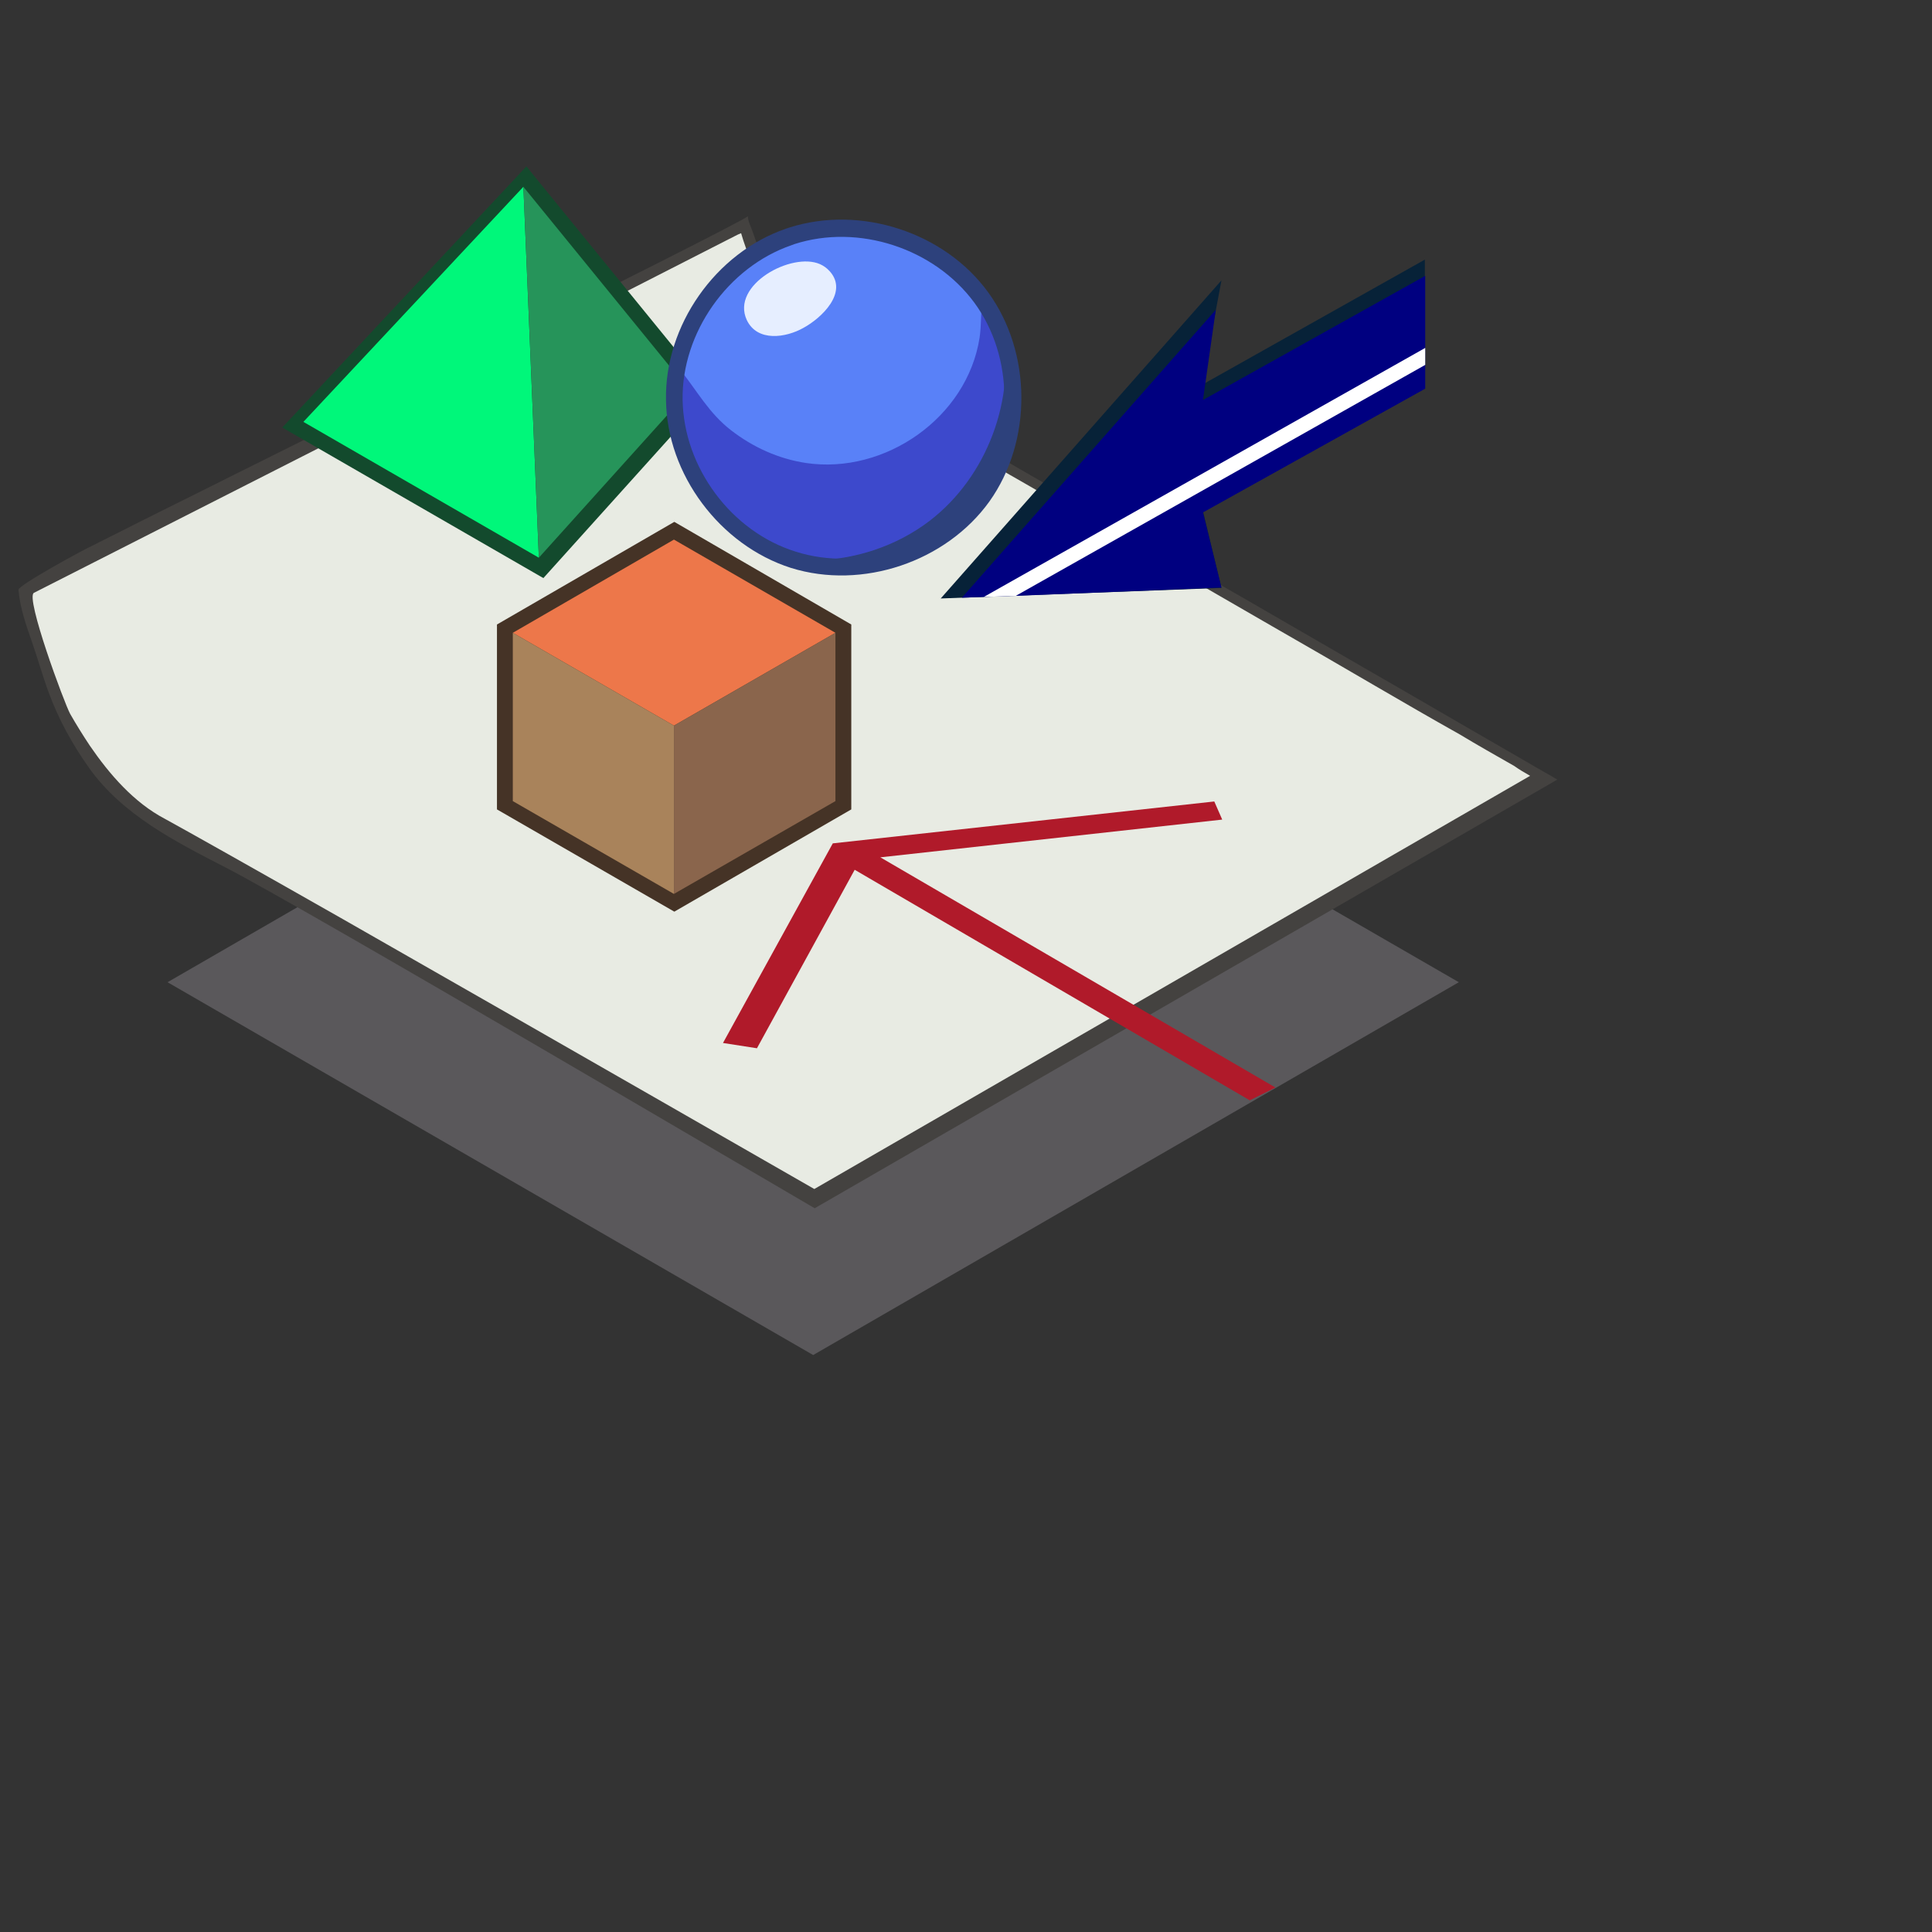 <?xml version="1.0" encoding="utf-8"?>
<!-- Generator: Adobe Illustrator 21.0.0, SVG Export Plug-In . SVG Version: 6.00 Build 0)  -->
<svg version="1.1" id="Layer_1" xmlns="http://www.w3.org/2000/svg" xmlns:xlink="http://www.w3.org/1999/xlink" x="0px" y="0px"
	 viewBox="0 0 512 512" style="enable-background:new 0 0 512 512;" xml:space="preserve">
<rect x="0" y="0" width="512" height="512" fill="#333333" stroke="none"/>
<style type="text/css">
	.st0{fill:#5A585B;}
	.st1{fill:#444240;}
	.st2{fill:#E8EBE3;}
	.st3{fill:#134A2D;}
	.st4{fill:#00F77A;}
	.st5{fill:#26945A;}
	.st6{fill:#B01A2A;}
	.st7{fill:#453326;}
	.st8{fill:#ED774A;}
	.st9{fill:#A9835B;}
	.st10{fill:#8A654C;}
	.st11{fill:#5981F8;}
	.st12{fill:#3D49CC;}
	.st13{fill:#2D417C;}
	.st14{fill:#E6EEFF;}
	.st15{fill:#072238;}
	.st16{fill:#000080;}
	.st17{fill:#FFFFFF;}
	.st18{font-family:'CircularStd-Book';}
	.st19{font-size:107.144px;}
	.st20{fill:#8A8A8A;}
	.st21{fill:#B8B8B8;}
	.st22{fill:#DDDDDD;}
	.st23{fill:#C02D00;}
	.st24{fill:#1E9886;}
</style>
<g>
	<polygon class="st0" points="44.4,260.3 215.5,161.5 386.6,260.3 215.5,359.1 	"/>
	<path class="st1" d="M412.7,206.6L215.9,320.2c-11.4-6.6-135.5-79.7-156.1-90.3c-13.2-6.8-27.3-13.9-36.2-26.4
		c-4.4-6.2-8.1-12.9-10.7-20c-1.6-4.3-2.8-8.7-4.3-13c-1.6-4.6-3.3-9.3-3.7-14.2c-0.1-1.2,17.7-10.9,19.4-11.6
		C46.6,133.3,196,59.5,198.2,57.3c0,1.4,1,3.2,1.4,4.5c0.6,1.8,1.3,3.6,2,5.4c1.5,3.6,3.2,7.2,5.2,10.6c2.5,4.3,5.4,8.4,8.6,12.3
		c2.2,2.6,4.2,5,7.1,6.6c1.7,0.9,3.4,2,5.1,2.9c5.9,3.4,11.8,6.8,17.7,10.3c8.4,4.9,16.9,9.7,25.3,14.6c9.9,5.7,19.9,11.5,29.8,17.2
		c10.5,6,20.9,12.1,31.4,18.1c10,5.8,19.9,11.5,29.9,17.3c8.5,4.9,17,9.8,25.4,14.7c6,3.5,12,6.9,18,10.4
		C407.6,203.7,410.2,205.1,412.7,206.6z"/>
	<path class="st2" d="M405.5,205.6L215.8,315.1c0,0-68.3-39.2-119.3-68.3c-2.1-1.2-4.2-2.4-6.3-3.6c-22.7-12.9-41-23.2-46.5-26.2
		c-8.2-4.3-14.7-11.8-19.9-19.4c-1.8-2.7-3.6-5.6-5.2-8.4c-1.5-2.7-12-31-9.6-32.1c20.4-10.4,41-20.8,61.4-31.2s41-20.8,61.4-31.2
		s40.9-20.9,61.3-31.3c1.1-0.5,2.2-1.2,3.3-1.6c1.5,5.2,3.7,10.1,6.3,14.7c4.7,8.3,10.3,17.8,18.8,22.7c3.7,2.1,7.5,4.3,11.2,6.5
		c6.7,3.9,13.3,7.7,19.9,11.5c8.6,5,17.3,9.9,25.9,14.9c9.7,5.6,19.4,11.2,29.1,16.8c9.9,5.7,19.7,11.4,29.6,17.1
		c9.1,5.2,18.2,10.5,27.3,15.8c7.4,4.3,14.8,8.6,22.3,12.8c4.8,2.9,9.6,5.6,14.5,8.4C402.7,204,404.1,204.8,405.5,205.6z"/>
	<g>
		<g>
			<polygon class="st3" points="188.3,104 144,153.2 74.8,113.3 139.5,44.1 			"/>
		</g>
		<polygon class="st4" points="142.8,147.8 80.4,111.8 138.7,49.5 		"/>
		<polygon class="st5" points="138.7,49.5 182.7,103.5 142.8,147.8 		"/>
	</g>
	<polygon class="st6" points="191.6,276.4 200.6,277.8 226.5,230.5 331.2,291.6 338,288.2 233.3,227.2 323.9,217.2 321.8,212.4
		220.7,223.5 	"/>
	<g>
		<g>
			<polygon class="st7" points="225.6,165.5 225.6,214.5 178.7,241.6 131.7,214.5 131.7,165.5 178.7,138.3 			"/>
		</g>
		<polygon class="st8" points="135.9,167.7 178.6,143 221.4,167.7 178.6,192.3 		"/>
		<polygon class="st9" points="135.9,212.3 135.9,167.7 178.6,192.3 178.6,236.9 		"/>
		<polygon class="st10" points="178.6,236.9 178.6,192.3 221.4,167.7 221.4,212.3 		"/>
	</g>
	<g>
		<path class="st11" d="M268.5,105.1c0,8.5-2.6,16.9-7.1,24c-0.2,0.2-0.4,0.5-0.5,0.8c-9.2,12.7-24.9,20.6-40.9,19.2
			c-1.2-0.1-2.5-0.3-3.7-0.5c-0.3,0-0.7-0.1-1-0.1c-10.7-2.2-20.4-8.5-26.8-17.3c-20.8-28.7,0.3-70.3,35.8-70.3
			C248.2,60.9,268.5,81.2,268.5,105.1z"/>
		<path class="st12" d="M208.7,144.6c-4.2,0.4-8.1-2.5-11.2-5c-3-2.4-5.9-4.9-8.4-7.8c-4.1-4.7-6.7-10.5-8-16.6c-0.6-2.9-1-6-1.1-9
			c0-1,0.9-7.4,0.5-7.9c4.3,5.4,7.4,11.2,13.2,15.7s12.6,7.6,19.9,8.7c20.9,3.1,42.7-12,46-33.2c0.5-3.4,0.3-6.7,0.7-10
			c1.4,1.9,2.7,3.9,3.7,6.1c2.9,6.1,4.5,12.8,4.5,19.6c0.1,20.1-14.8,37.8-34.1,42.7c-10,2.5-20.9,1.4-30.1-3.3
			c-7.3-3.7-13.8-9.6-17.9-16.7c1.1,1,2.5,1.9,3.7,2.8c2.5,1.9,5,3.7,7.4,5.6c2.5,1.9,5,3.7,7.4,5.6
			C206.2,142.7,207.5,143.9,208.7,144.6z"/>
		<path class="st13" d="M269.9,104c0,25-20.3,45.4-45.4,45.4c-3.2,0-6.2-0.3-9.2-0.9c11.1-0.1,22.2-3.7,31.1-10.5
			c15.2-11.7,22.9-32.3,19.2-51.1c-0.2-0.9-0.4-1.9-0.4-2.8C268.2,90,269.9,96.8,269.9,104z"/>
		<path class="st13" d="M261.9,77.5c-11.6-16-33.9-23.2-52.7-17.2l-0.9,0.3c-18.7,6.4-32.2,25.7-31.8,45.4
			c0.2,19.7,14.3,38.5,33.1,44.5c18.9,5.9,41.1-1.6,52.6-17.6C273.6,116.9,273.5,93.5,261.9,77.5z M258.4,130.4
			c-10.4,14.5-30.5,21.2-47.5,15.8c-17.1-5.3-29.7-22.3-30-40.2c-0.3-17.8,12-35.2,28.8-41l0.8-0.3c17-5.5,37.1,1.1,47.7,15.5
			C268.8,94.6,268.8,115.8,258.4,130.4z"/>
		<path class="st14" d="M217.3,70c0.9,0.4,1.8,1,2.6,1.9c5,5.6-2.2,12.4-7,15c-4.6,2.6-12.2,3.8-15-2.1
			C193.6,75.5,209.8,66.7,217.3,70z"/>
	</g>
	<polygon class="st15" points="249.3,158.6 323.7,74.3 318.5,102 377.6,68.8 377.6,101 318.5,134.2 323.7,155.8 	"/>
	<polygon class="st16" points="377.7,73.1 377.7,103 318.8,135.8 323.7,155.7 269.2,157.9 260.7,158.2 254.9,158.4 322.2,82.1
		318.8,106 	"/>
	<polygon class="st17" points="377.7,92.2 377.7,96.7 269.2,157.9 260.7,158.2 	"/>
</g>

</svg>
